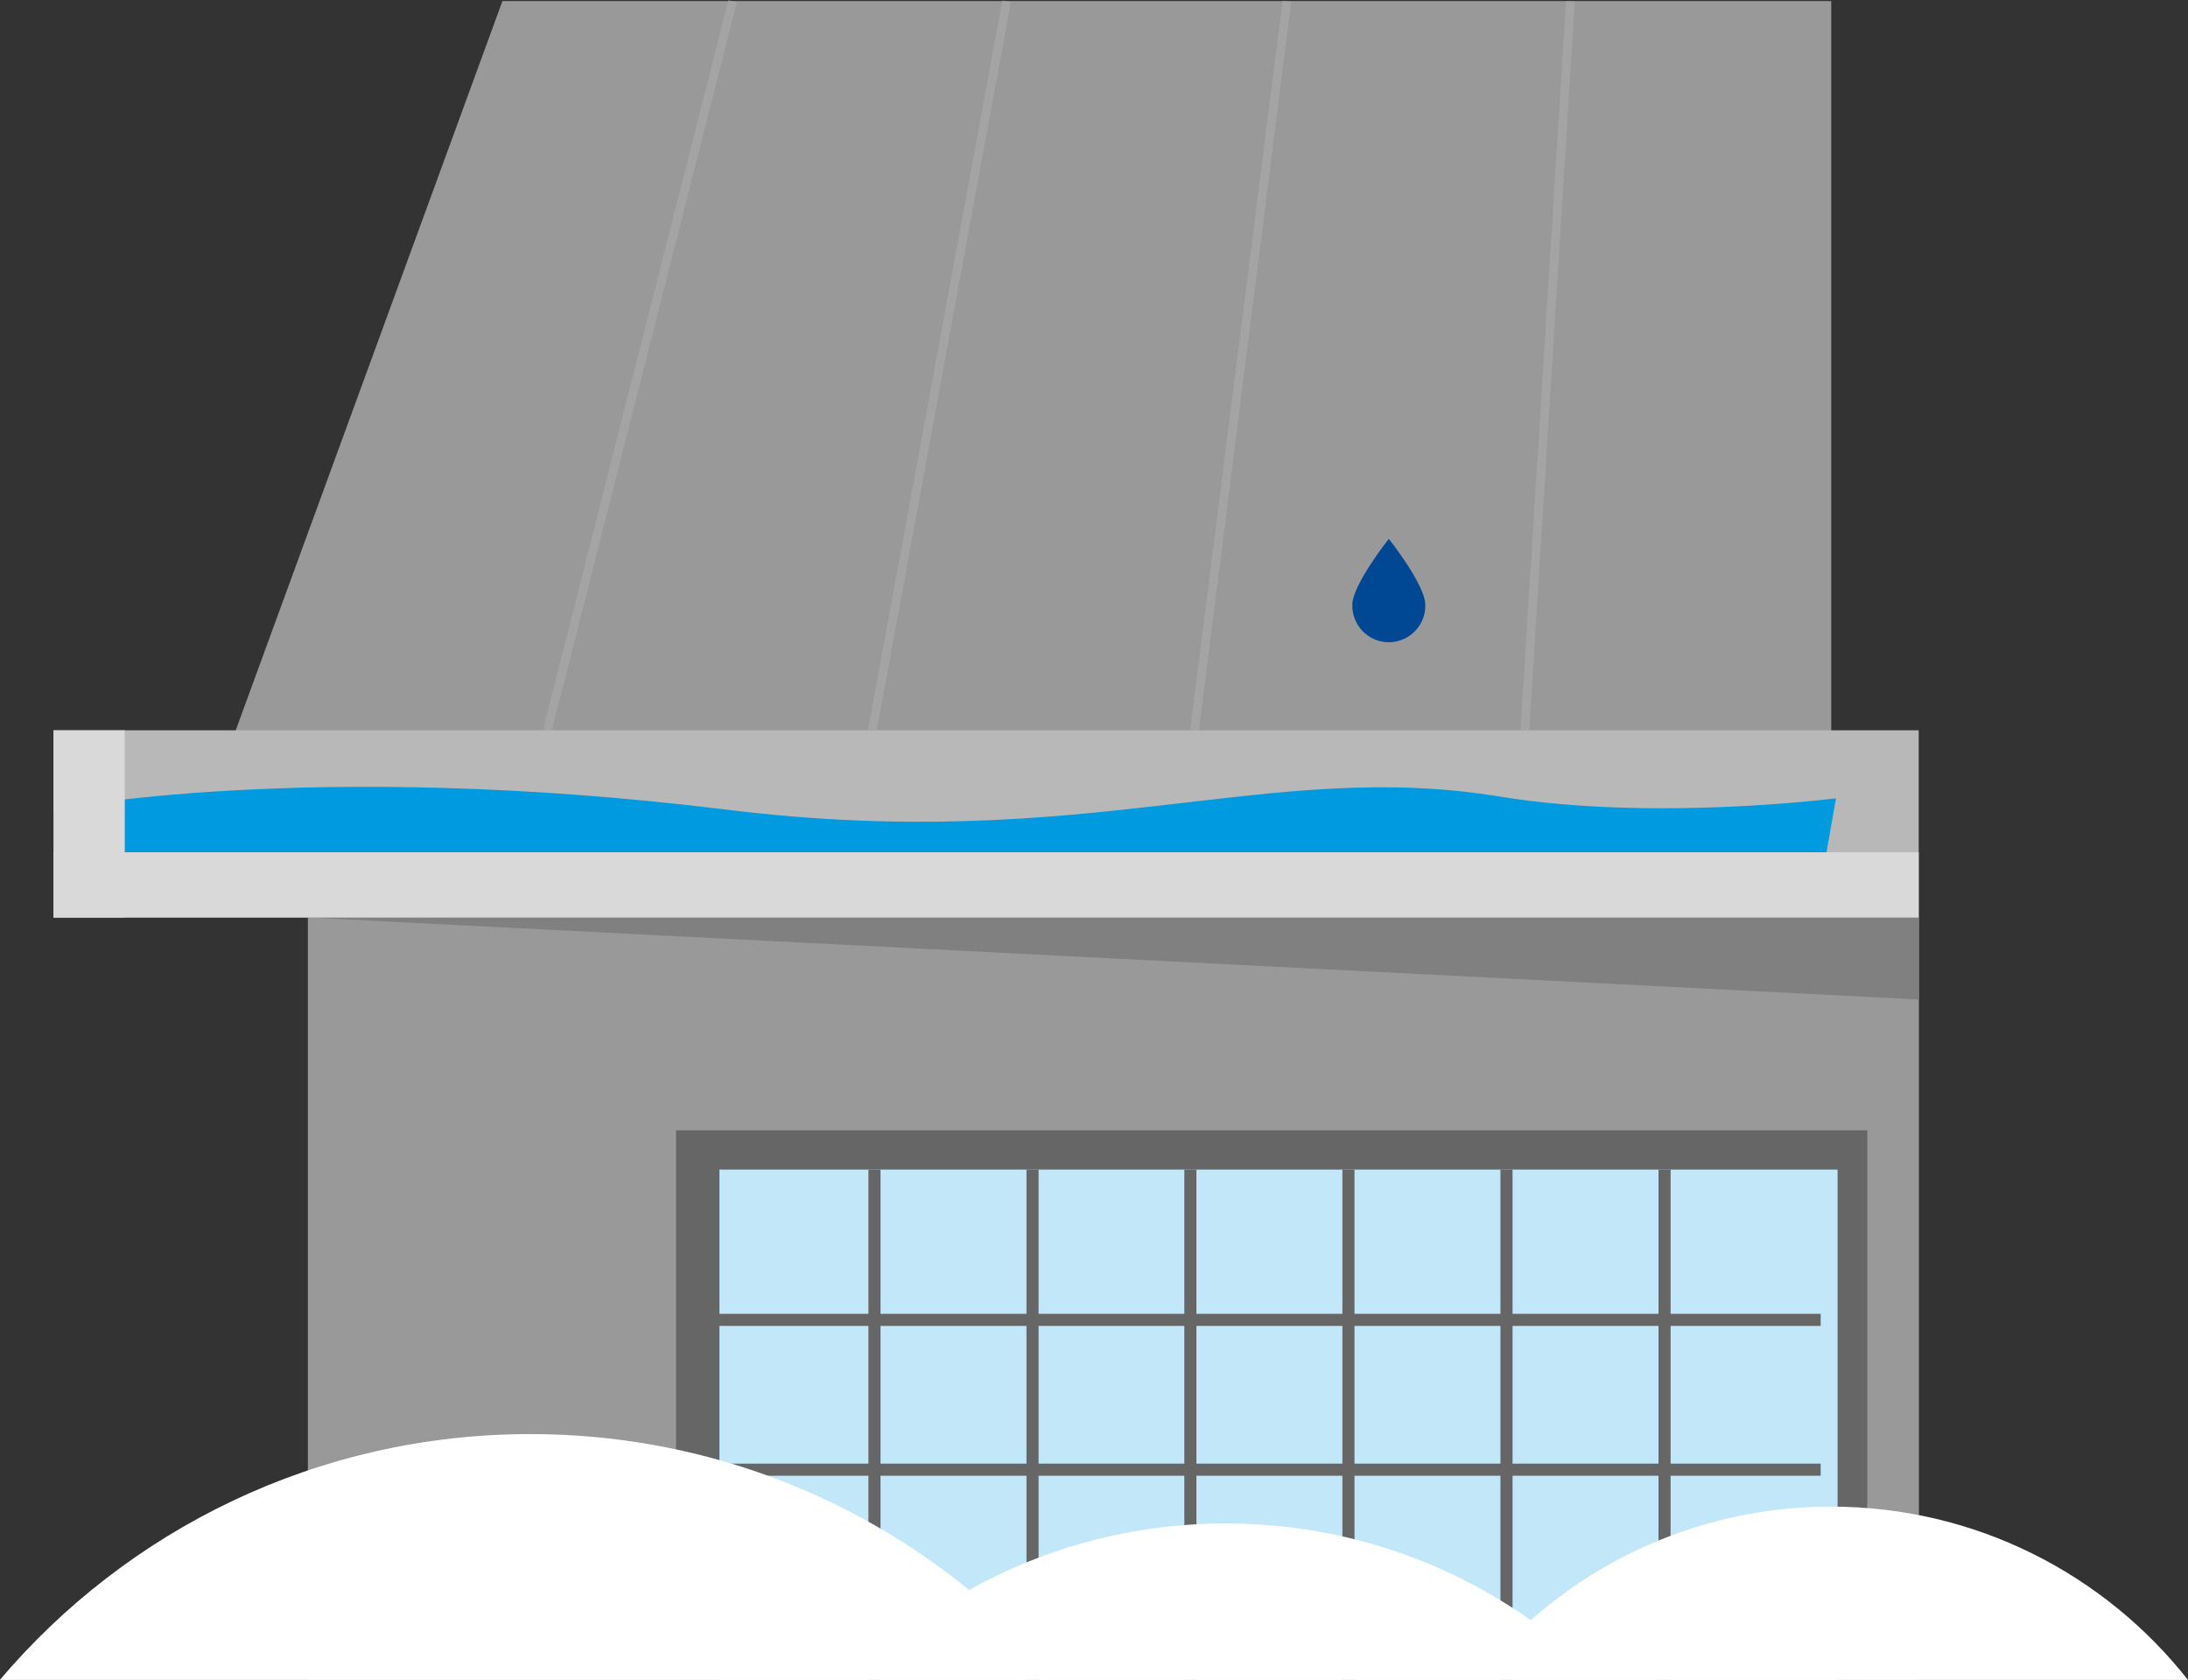 <?xml version="1.0" encoding="utf-8"?>
<!-- Generator: Adobe Illustrator 27.5.0, SVG Export Plug-In . SVG Version: 6.00 Build 0)  -->
<svg version="1.1" id="Layer_1" xmlns="http://www.w3.org/2000/svg" xmlns:xlink="http://www.w3.org/1999/xlink" x="0px" y="0px"
	 viewBox="0 0 1013.3 778.4" enable-background="new 0 0 1013.3 778.4" xml:space="preserve">
<rect x="0" y="0" width="1013.3" height="778.4" fill="#333333" stroke="none"/>
<g id="Group_1673" transform="translate(-996.516 -4106.406)">
	<rect id="Rectangle_754" x="1139.1" y="4531.4" fill="#999999" width="746.1" height="353.4"/>
	<path id="Path_2165" fill="#808080" d="M1885.2,4569.4l-746.1-38h746.1L1885.2,4569.4z"/>
	<path id="Path_2168" fill="#999999" d="M1844.6,4470.1h-748.2l132.8-363.2h615.4L1844.6,4470.1z"/>
	<rect id="Rectangle_755" x="1021.3" y="4444.7" fill="#B8B8B8" width="863.8" height="86.7"/>
	<rect id="Rectangle_756" x="1021.3" y="4501.2" fill="#D9D9D9" width="863.8" height="30.2"/>
	<g id="Group_1418" transform="translate(-1549 2145.336)" opacity="0.5">
		<g id="Group_1417">
			<g>
				<defs>
					<rect id="SVGID_1_" x="2797.1" y="1961.1" width="89.7" height="338.8"/>
				</defs>
				<clipPath id="SVGID_00000038408264405477837310000001077629194693828263_">
					<use xlink:href="#SVGID_1_"  overflow="visible"/>
				</clipPath>
				<g id="Group_1416" clip-path="url(#SVGID_00000038408264405477837310000001077629194693828263_)">
					
						<line id="Line_218" fill="none" stroke="#B0B0B0" stroke-width="4" stroke-miterlimit="10" x1="2884.8" y1="1961.6" x2="2799" y2="2299.4"/>
				</g>
			</g>
		</g>
	</g>
	<g id="Group_1421" transform="translate(-1549 2145.336)" opacity="0.5">
		<g id="Group_1420">
			<g>
				<defs>
					<rect id="SVGID_00000039816555396721501380000009296505507453527950_" x="2947.6" y="1961.2" width="66.1" height="338.6"/>
				</defs>
				<clipPath id="SVGID_00000160909343597006500740000015453721151821581725_">
					<use xlink:href="#SVGID_00000039816555396721501380000009296505507453527950_"  overflow="visible"/>
				</clipPath>
				<g id="Group_1419" clip-path="url(#SVGID_00000160909343597006500740000015453721151821581725_)">
					
						<line id="Line_219" fill="none" stroke="#B0B0B0" stroke-width="4" stroke-miterlimit="10" x1="3011.7" y1="1961.6" x2="2949.5" y2="2299.4"/>
				</g>
			</g>
		</g>
	</g>
	<g id="Group_1424" transform="translate(-1549 2145.336)" opacity="0.5">
		<g id="Group_1423">
			<g>
				<defs>
					<rect id="SVGID_00000075149291768563096760000014572211543776838845_" x="3096.7" y="1961.3" width="46.8" height="338.3"/>
				</defs>
				<clipPath id="SVGID_00000088813011558224716350000012728883046161366177_">
					<use xlink:href="#SVGID_00000075149291768563096760000014572211543776838845_"  overflow="visible"/>
				</clipPath>
				<g id="Group_1422" clip-path="url(#SVGID_00000088813011558224716350000012728883046161366177_)">
					
						<line id="Line_220" fill="none" stroke="#B0B0B0" stroke-width="4" stroke-miterlimit="10" x1="3141.5" y1="1961.6" x2="3098.7" y2="2299.4"/>
				</g>
			</g>
		</g>
	</g>
	<g id="Group_1427" transform="translate(-1549 2145.336)" opacity="0.5">
		<g id="Group_1426">
			<g>
				<defs>
					<rect id="SVGID_00000126311491104586140410000012925948426149249411_" x="3249.7" y="1961.4" width="25.1" height="338.1"/>
				</defs>
				<clipPath id="SVGID_00000045578938782581299060000004449125029160276884_">
					<use xlink:href="#SVGID_00000126311491104586140410000012925948426149249411_"  overflow="visible"/>
				</clipPath>
				<g id="Group_1425" clip-path="url(#SVGID_00000045578938782581299060000004449125029160276884_)">
					
						<line id="Line_221" fill="none" stroke="#B0B0B0" stroke-width="4" stroke-miterlimit="10" x1="3272.8" y1="1961.6" x2="3251.7" y2="2299.4"/>
				</g>
			</g>
		</g>
	</g>
	<path id="Path_2169" fill="#009AE1" d="M1021.3,4481.5c0,0,118.1-23.9,312.1,0c167.1,20.6,249.2-23.9,357.8-6.1
		c71.1,11.7,155.6,0.8,155.6,0.8l-4.4,25h-821.1V4481.5z"/>
	<rect id="Rectangle_761" x="1021.3" y="4444.7" fill="#D9D9D9" width="33" height="86.7"/>
	<path id="Path_2170" fill="#004894" d="M1622.8,4386.6c-0.2,9.3,7.2,17.1,16.5,17.3s17.1-7.2,17.3-16.5c0-0.3,0-0.5,0-0.8
		c0-9.3-16.9-30.6-16.9-30.6S1622.8,4377.3,1622.8,4386.6"/>
	<rect id="Rectangle_762" x="1309.6" y="4630" fill="#666666" width="551.7" height="254.9"/>
	<rect id="Rectangle_763" x="1329.7" y="4648.2" fill="#FFFFFF" width="517.8" height="236.7"/>
	<g id="Group_1430" transform="translate(-1549 2145.336)" opacity="0.24">
		<g id="Group_1429">
			<g>
				<defs>
					<rect id="SVGID_00000171712941378248019070000015765586491189496450_" x="2878.7" y="2502.8" width="517.8" height="236.6"/>
				</defs>
				<clipPath id="SVGID_00000048491988577894439350000016705189747864722092_">
					<use xlink:href="#SVGID_00000171712941378248019070000015765586491189496450_"  overflow="visible"/>
				</clipPath>
				<g id="Group_1428" clip-path="url(#SVGID_00000048491988577894439350000016705189747864722092_)">
					<rect id="Rectangle_764" x="2878.7" y="2502.8" fill="#009AE1" width="517.8" height="236.7"/>
				</g>
			</g>
		</g>
	</g>
	<rect id="Rectangle_766" x="1398.7" y="4648.2" fill="#666666" width="5.6" height="236.7"/>
	<rect id="Rectangle_767" x="1471.9" y="4648.2" fill="#666666" width="5.6" height="236.7"/>
	<rect id="Rectangle_768" x="1311.9" y="4715" fill="#666666" width="527.8" height="5.6"/>
	<rect id="Rectangle_769" x="1311.9" y="4784.4" fill="#666666" width="527.8" height="5.6"/>
	<rect id="Rectangle_770" x="1370.8" y="4850.9" fill="#808080" width="280.1" height="5.3"/>
	<rect id="Rectangle_771" x="1545" y="4648.2" fill="#666666" width="5.6" height="236.7"/>
	<rect id="Rectangle_772" x="1618.2" y="4648.2" fill="#666666" width="5.6" height="236.7"/>
	<rect id="Rectangle_773" x="1691.4" y="4648.2" fill="#666666" width="5.6" height="236.7"/>
	<rect id="Rectangle_774" x="1764.6" y="4648.2" fill="#666666" width="5.6" height="236.7"/>
</g>
<path fill="#FFFFFF" d="M1013.3,778.2c-38.5-48.9-98.2-80.3-165.3-80.3c-53.4,0-102,19.9-139.1,52.6
	c-39.9-28.2-88.6-44.8-141.2-44.8c-43.1,0-83.7,11.2-118.9,30.8c-55.4-45.1-126.1-72.2-203.2-72.2c-98.5,0-186.6,44.2-245.7,113.9
	H1013.3z"/>
</svg>
